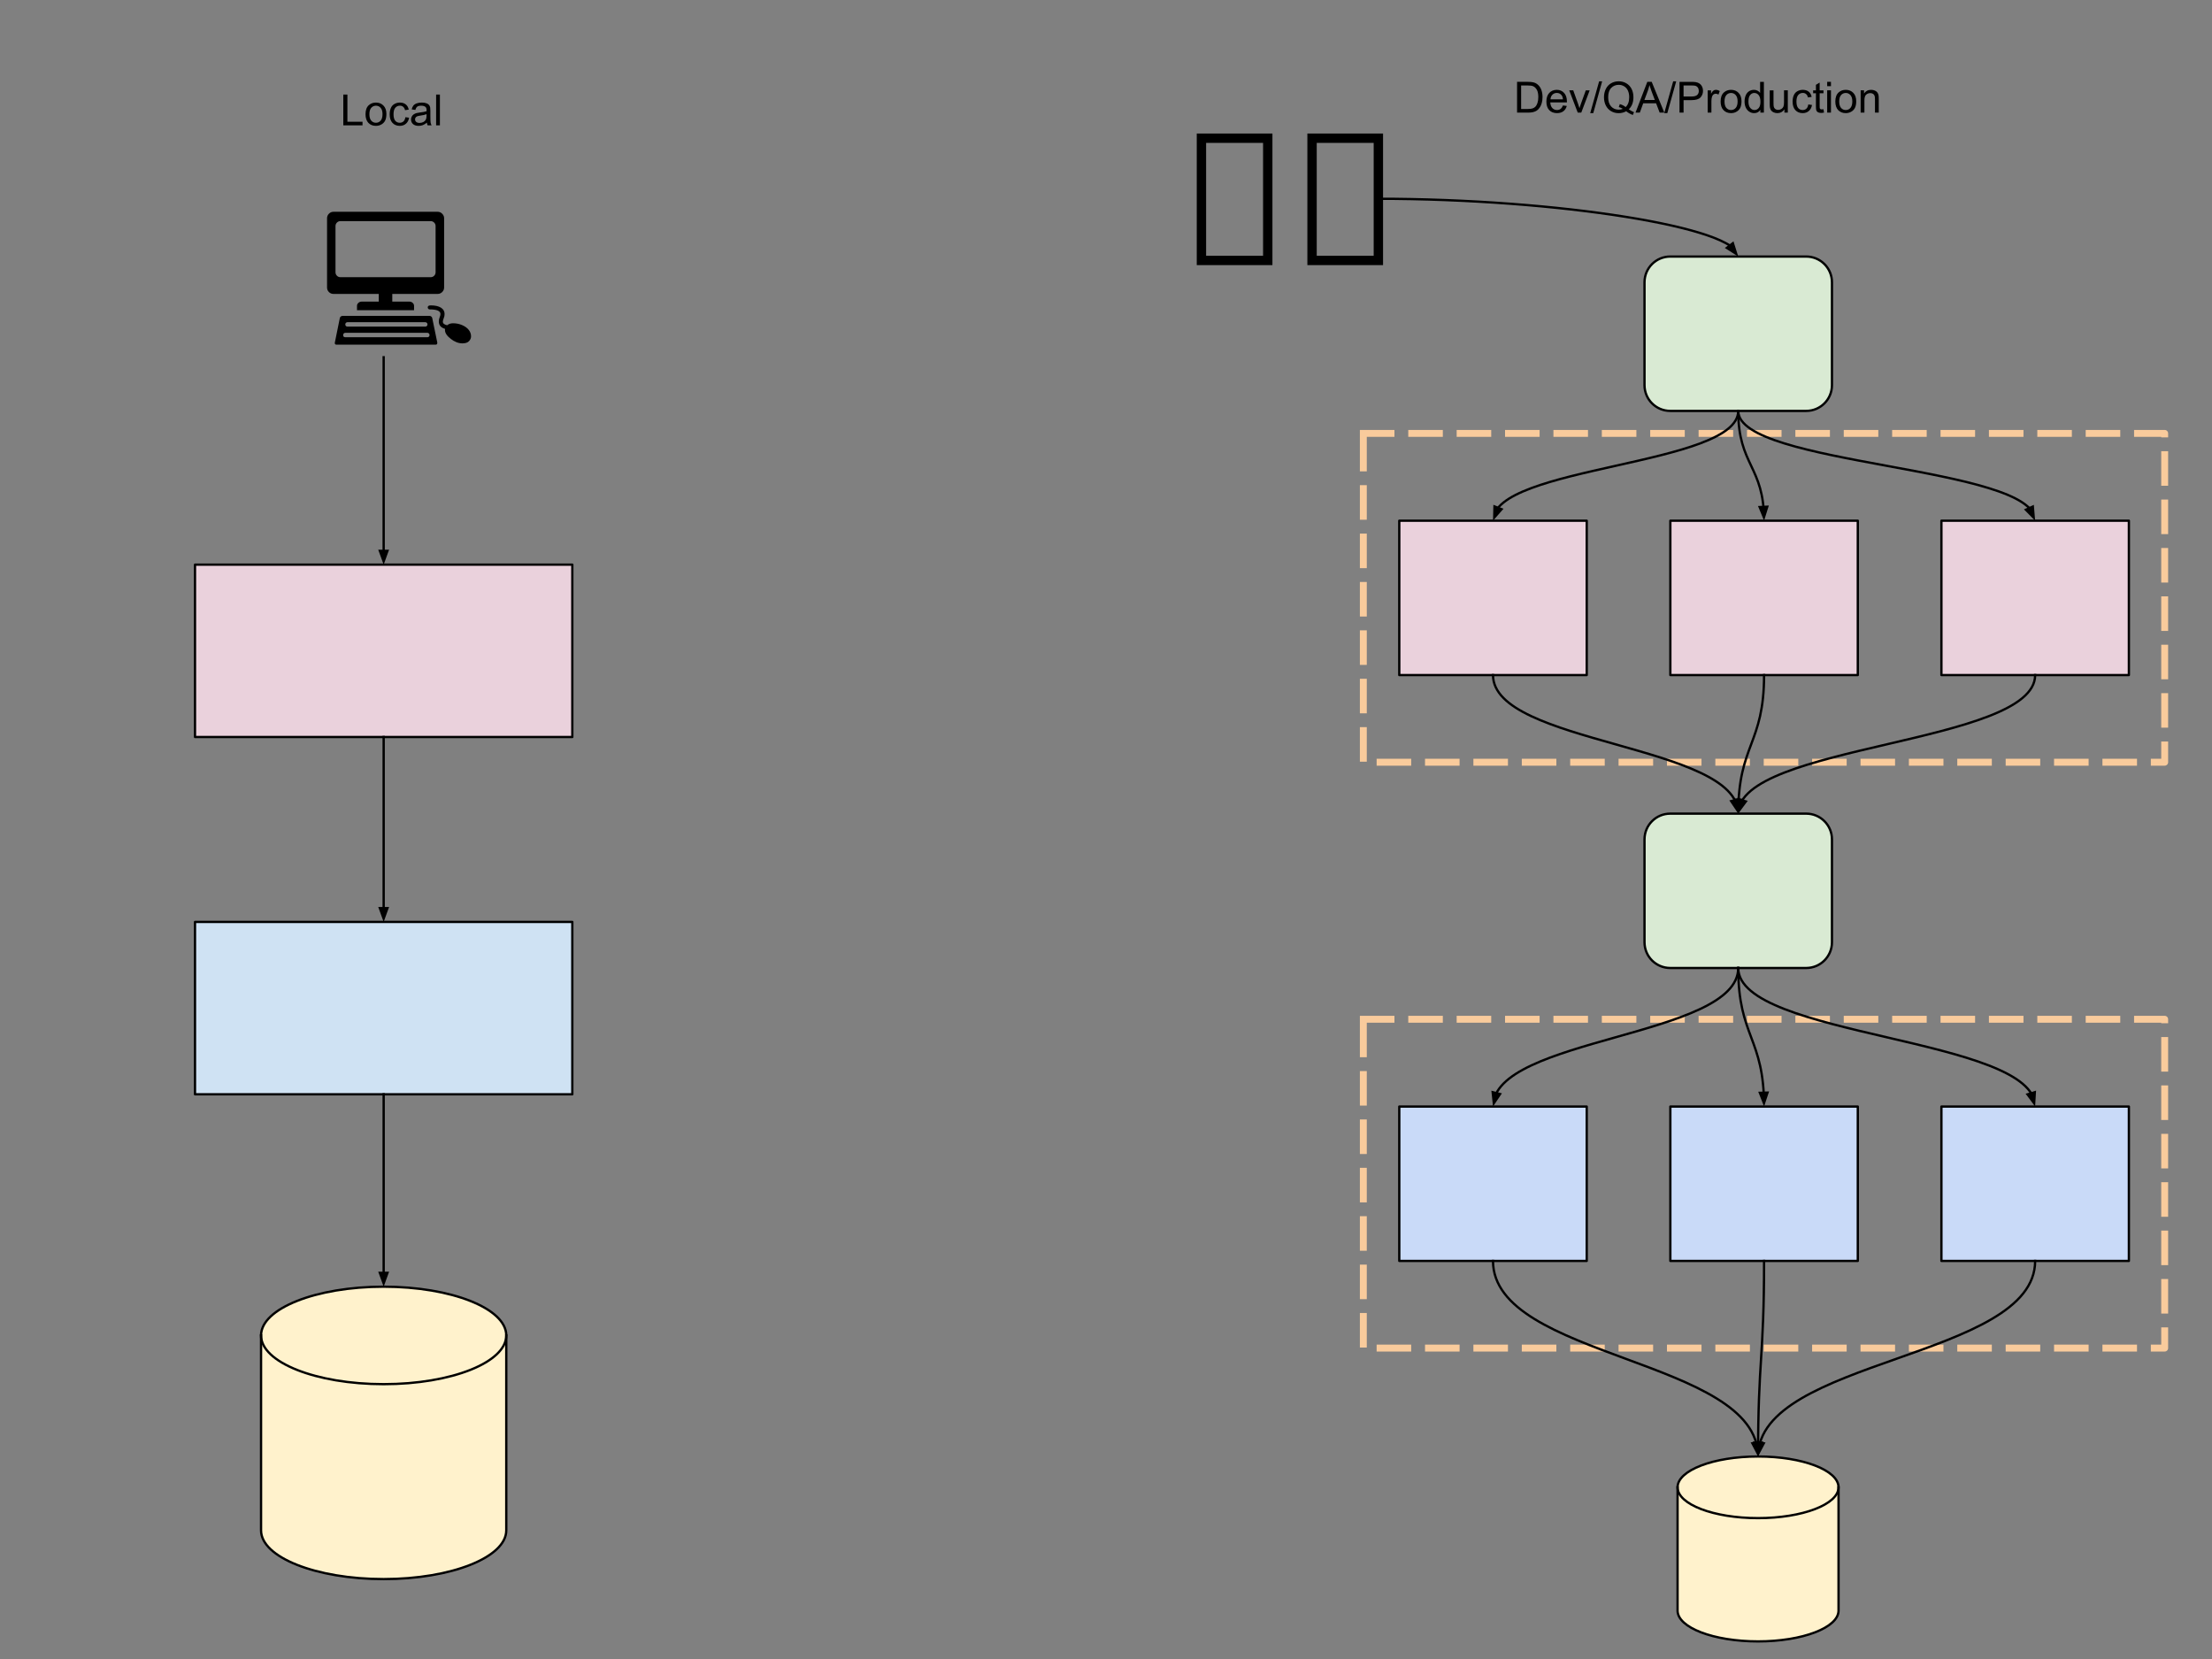 <svg version="1.1" viewBox="0.0 0.0 960.0 720.0" fill="none" stroke="none" stroke-linecap="square" stroke-miterlimit="10" xmlns:xlink="http://www.w3.org/1999/xlink" xmlns="http://www.w3.org/2000/svg"><rect x="0.0" y="0.0" width="960.0" height="720.0" fill="#808080" stroke="none"/><clipPath id="p.0"><path d="m0 0l960.0 0l0 720.0l-960.0 0l0 -720.0z" clip-rule="nonzero"/></clipPath><g clip-path="url(#p.0)"><path fill="#000000" fill-opacity="0.0" d="m0 0l960.0 0l0 720.0l-960.0 0z" fill-rule="evenodd"/><path fill="#000000" fill-opacity="0.0" d="m591.684 188.093l347.78 0l0 142.709l-347.78 0z" fill-rule="evenodd"/><path stroke="#f9cb9c" stroke-width="3.0" stroke-linejoin="round" stroke-linecap="butt" stroke-dasharray="12.0,9.0" d="m591.684 188.093l347.78 0l0 142.709l-347.78 0z" fill-rule="evenodd"/><path fill="#ead1dc" d="m607.281 225.982l81.354 0l0 66.992l-81.354 0z" fill-rule="evenodd"/><path stroke="#000000" stroke-width="1.0" stroke-linejoin="round" stroke-linecap="butt" d="m607.281 225.982l81.354 0l0 66.992l-81.354 0z" fill-rule="evenodd"/><path fill="#fff2cc" d="m728.06 645.486l0 0c0 -7.387 15.638 -13.375 34.929 -13.375c19.291 0 34.929 5.988 34.929 13.375l0 53.501c0 7.387 -15.638 13.375 -34.929 13.375c-19.291 0 -34.929 -5.988 -34.929 -13.375z" fill-rule="evenodd"/><path fill="#000000" fill-opacity="0.0" d="m797.918 645.486l0 0c0 7.387 -15.638 13.375 -34.929 13.375c-19.291 0 -34.929 -5.988 -34.929 -13.375" fill-rule="evenodd"/><path fill="#000000" fill-opacity="0.0" d="m728.06 645.486l0 0c0 -7.387 15.638 -13.375 34.929 -13.375c19.291 0 34.929 5.988 34.929 13.375l0 53.501c0 7.387 -15.638 13.375 -34.929 13.375c-19.291 0 -34.929 -5.988 -34.929 -13.375z" fill-rule="evenodd"/><path stroke="#000000" stroke-width="1.0" stroke-linejoin="round" stroke-linecap="butt" d="m797.918 645.486l0 0c0 7.387 -15.638 13.375 -34.929 13.375c-19.291 0 -34.929 -5.988 -34.929 -13.375" fill-rule="evenodd"/><path stroke="#000000" stroke-width="1.0" stroke-linejoin="round" stroke-linecap="butt" d="m728.06 645.486l0 0c0 -7.387 15.638 -13.375 34.929 -13.375c19.291 0 34.929 5.988 34.929 13.375l0 53.501c0 7.387 -15.638 13.375 -34.929 13.375c-19.291 0 -34.929 -5.988 -34.929 -13.375z" fill-rule="evenodd"/><path fill="#000000" fill-opacity="0.0" d="m521.856 39.332l69.858 0l0 105.134l-69.858 0z" fill-rule="evenodd"/><path fill="#000000" fill-opacity="0.0" d="m502.84 33.693l94.992 0l0 105.134l-94.992 0z" fill-rule="evenodd"/><path fill="#000000" d="m519.387 57.95l32.844 0l0 57.109l-32.844 0l0 -57.109zm4.062 53.047l24.719 0l0 -48.984l-24.719 0l0 48.984z" fill-rule="nonzero"/><path fill="#000000" d="m567.395 57.95l32.844 0l0 57.109l-32.844 0l0 -57.109zm4.062 53.047l24.719 0l0 -48.984l-24.719 0l0 48.984z" fill-rule="nonzero"/><path fill="#ead1dc" d="m724.925 225.982l81.354 0l0 66.992l-81.354 0z" fill-rule="evenodd"/><path stroke="#000000" stroke-width="1.0" stroke-linejoin="round" stroke-linecap="butt" d="m724.925 225.982l81.354 0l0 66.992l-81.354 0z" fill-rule="evenodd"/><path fill="#ead1dc" d="m842.57 225.982l81.354 0l0 66.992l-81.354 0z" fill-rule="evenodd"/><path stroke="#000000" stroke-width="1.0" stroke-linejoin="round" stroke-linecap="butt" d="m842.57 225.982l81.354 0l0 66.992l-81.354 0z" fill-rule="evenodd"/><path fill="#d9ead3" d="m713.711 122.505l0 0c0 -6.167 4.999 -11.166 11.166 -11.166l59.023 0c2.961 0 5.801 1.176 7.895 3.27c2.094 2.094 3.27 4.934 3.27 7.895l0 44.661c0 6.167 -4.999 11.166 -11.166 11.166l-59.023 0c-6.167 0 -11.166 -4.999 -11.166 -11.166z" fill-rule="evenodd"/><path stroke="#000000" stroke-width="1.0" stroke-linejoin="round" stroke-linecap="butt" d="m713.711 122.505l0 0c0 -6.167 4.999 -11.166 11.166 -11.166l59.023 0c2.961 0 5.801 1.176 7.895 3.27c2.094 2.094 3.27 4.934 3.27 7.895l0 44.661c0 6.167 -4.999 11.166 -11.166 11.166l-59.023 0c-6.167 0 -11.166 -4.999 -11.166 -11.166z" fill-rule="evenodd"/><path fill="#000000" fill-opacity="0.0" d="m754.388 178.332c0 0.016 0.024 0.024 0.047 0.031c0.024 0.008 0.047 0.016 0.047 0.031" fill-rule="evenodd"/><path stroke="#000000" stroke-width="1.0" stroke-linejoin="round" stroke-linecap="butt" d="m754.388 178.332c0 0.016 0.024 0.024 0.047 0.031c0.024 0.008 0.047 0.016 0.047 0.031" fill-rule="evenodd"/><path fill="#000000" fill-opacity="0.0" d="m754.388 178.332c0 11.911 -26.606 17.866 -53.213 23.823c-26.606 5.957 -53.213 11.915 -53.213 23.831" fill-rule="evenodd"/><path stroke="#000000" stroke-width="1.0" stroke-linejoin="round" stroke-linecap="butt" d="m754.388 178.332c0 11.911 -26.606 17.866 -53.213 23.823c-13.303 2.978 -26.606 5.957 -36.584 9.681c-4.989 1.862 -9.146 3.91 -12.056 6.237c-0.728 0.582 -1.377 1.181 -1.942 1.799c-0.141 0.155 -0.277 0.31 -0.408 0.467l-0.045 0.055" fill-rule="evenodd"/><path fill="#000000" stroke="#000000" stroke-width="1.0" stroke-linecap="butt" d="m648.602 219.795l-0.108 4.828l3.186 -3.629z" fill-rule="evenodd"/><path fill="#000000" fill-opacity="0.0" d="m754.388 178.332c0 11.911 2.803 17.866 5.606 23.823c2.803 5.957 5.606 11.915 5.606 23.831" fill-rule="evenodd"/><path stroke="#000000" stroke-width="1.0" stroke-linejoin="round" stroke-linecap="butt" d="m754.388 178.332c0 11.911 2.803 17.866 5.606 23.823c1.402 2.978 2.803 5.957 3.854 9.681c0.526 1.862 0.964 3.91 1.27 6.237c0.077 0.582 0.145 1.181 0.205 1.799l0.011 0.119" fill-rule="evenodd"/><path fill="#000000" stroke="#000000" stroke-width="1.0" stroke-linecap="butt" d="m763.684 220.065l1.851 4.46l1.449 -4.607z" fill-rule="evenodd"/><path fill="#000000" fill-opacity="0.0" d="m754.388 178.332c0 11.911 32.213 17.866 64.425 23.823c32.213 5.957 64.425 11.915 64.425 23.831" fill-rule="evenodd"/><path stroke="#000000" stroke-width="1.0" stroke-linejoin="round" stroke-linecap="butt" d="m754.388 178.332c0 11.911 32.213 17.866 64.425 23.823c16.106 2.978 32.213 5.957 44.292 9.681c6.04 1.862 11.073 3.91 14.596 6.237c0.881 0.582 1.667 1.181 2.351 1.799c0.171 0.155 0.336 0.31 0.494 0.467l0.189 0.193" fill-rule="evenodd"/><path fill="#000000" stroke="#000000" stroke-width="1.0" stroke-linecap="butt" d="m879.235 221.221l3.394 3.436l-0.391 -4.813z" fill-rule="evenodd"/><path fill="#000000" fill-opacity="0.0" d="m591.684 442.356l347.78 0l0 142.709l-347.78 0z" fill-rule="evenodd"/><path stroke="#f9cb9c" stroke-width="3.0" stroke-linejoin="round" stroke-linecap="butt" stroke-dasharray="12.0,9.0" d="m591.684 442.356l347.78 0l0 142.709l-347.78 0z" fill-rule="evenodd"/><path fill="#c9daf8" d="m607.281 480.244l81.354 0l0 66.992l-81.354 0z" fill-rule="evenodd"/><path stroke="#000000" stroke-width="1.0" stroke-linejoin="round" stroke-linecap="butt" d="m607.281 480.244l81.354 0l0 66.992l-81.354 0z" fill-rule="evenodd"/><path fill="#c9daf8" d="m724.925 480.244l81.354 0l0 66.992l-81.354 0z" fill-rule="evenodd"/><path stroke="#000000" stroke-width="1.0" stroke-linejoin="round" stroke-linecap="butt" d="m724.925 480.244l81.354 0l0 66.992l-81.354 0z" fill-rule="evenodd"/><path fill="#c9daf8" d="m842.57 480.244l81.354 0l0 66.992l-81.354 0z" fill-rule="evenodd"/><path stroke="#000000" stroke-width="1.0" stroke-linejoin="round" stroke-linecap="butt" d="m842.57 480.244l81.354 0l0 66.992l-81.354 0z" fill-rule="evenodd"/><path fill="#d9ead3" d="m713.711 364.278l0 0c0 -6.167 4.999 -11.166 11.166 -11.166l59.023 0c2.961 0 5.801 1.176 7.895 3.27c2.094 2.094 3.27 4.934 3.27 7.895l0 44.661c0 6.167 -4.999 11.166 -11.166 11.166l-59.023 0c-6.167 0 -11.166 -4.999 -11.166 -11.166z" fill-rule="evenodd"/><path stroke="#000000" stroke-width="1.0" stroke-linejoin="round" stroke-linecap="butt" d="m713.711 364.278l0 0c0 -6.167 4.999 -11.166 11.166 -11.166l59.023 0c2.961 0 5.801 1.176 7.895 3.27c2.094 2.094 3.27 4.934 3.27 7.895l0 44.661c0 6.167 -4.999 11.166 -11.166 11.166l-59.023 0c-6.167 0 -11.166 -4.999 -11.166 -11.166z" fill-rule="evenodd"/><path fill="#000000" fill-opacity="0.0" d="m754.388 420.104c0 15.034 -26.606 22.553 -53.213 30.069c-26.606 7.516 -53.213 15.029 -53.213 30.057" fill-rule="evenodd"/><path stroke="#000000" stroke-width="1.0" stroke-linejoin="round" stroke-linecap="butt" d="m754.388 420.104c0 15.034 -26.606 22.553 -53.213 30.069c-13.303 3.758 -26.606 7.515 -36.584 12.211c-4.989 2.348 -9.146 4.931 -12.056 7.866c-0.728 0.734 -1.377 1.49 -1.942 2.269c-0.283 0.39 -0.544 0.786 -0.784 1.188c-0.12 0.201 -0.234 0.404 -0.343 0.608l-0.049 0.094" fill-rule="evenodd"/><path fill="#000000" stroke="#000000" stroke-width="1.0" stroke-linecap="butt" d="m647.816 474.009l0.501 4.803l2.703 -4.002z" fill-rule="evenodd"/><path fill="#000000" fill-opacity="0.0" d="m754.388 420.104c0 15.034 2.803 22.553 5.606 30.069c2.803 7.516 5.606 15.029 5.606 30.057" fill-rule="evenodd"/><path stroke="#000000" stroke-width="1.0" stroke-linejoin="round" stroke-linecap="butt" d="m754.388 420.104c0 15.034 2.803 22.553 5.606 30.069c1.402 3.758 2.803 7.515 3.854 12.211c0.526 2.348 0.964 4.931 1.27 7.866c0.077 0.734 0.145 1.49 0.205 2.269c0.03 0.39 0.057 0.786 0.083 1.188l0.031 0.525" fill-rule="evenodd"/><path fill="#000000" stroke="#000000" stroke-width="1.0" stroke-linecap="butt" d="m763.786 474.278l1.775 4.491l1.528 -4.581z" fill-rule="evenodd"/><path fill="#000000" fill-opacity="0.0" d="m754.388 420.104c0 15.034 32.213 22.553 64.425 30.069c32.213 7.516 64.425 15.029 64.425 30.057" fill-rule="evenodd"/><path stroke="#000000" stroke-width="1.0" stroke-linejoin="round" stroke-linecap="butt" d="m754.388 420.104c0 15.034 32.213 22.553 64.425 30.069c16.106 3.758 32.213 7.515 44.292 12.211c6.04 2.348 11.073 4.931 14.596 7.866c0.881 0.734 1.667 1.49 2.351 2.269c0.342 0.39 0.659 0.786 0.949 1.188c0.145 0.201 0.283 0.404 0.415 0.608l0.104 0.166" fill-rule="evenodd"/><path fill="#000000" stroke="#000000" stroke-width="1.0" stroke-linecap="butt" d="m879.938 474.954l2.882 3.875l0.284 -4.821z" fill-rule="evenodd"/><path fill="#000000" fill-opacity="0.0" d="m647.958 547.236c0 21.219 28.756 31.827 57.512 42.438c28.756 10.61 57.512 21.222 57.512 42.444" fill-rule="evenodd"/><path stroke="#000000" stroke-width="1.0" stroke-linejoin="round" stroke-linecap="butt" d="m647.958 547.236c0 21.219 28.756 31.827 57.512 42.438c14.378 5.305 28.756 10.611 39.539 17.243c5.392 3.316 9.885 6.964 13.03 11.109c1.573 2.073 2.808 4.269 3.651 6.611c0.105 0.293 0.204 0.588 0.297 0.885c0.047 0.149 0.091 0.298 0.135 0.448l0.056 0.203" fill-rule="evenodd"/><path fill="#000000" stroke="#000000" stroke-width="1.0" stroke-linecap="butt" d="m760.541 626.393l2.245 4.276l1.029 -4.718z" fill-rule="evenodd"/><path fill="#000000" fill-opacity="0.0" d="m765.602 547.236c0 21.219 -0.654 31.827 -1.307 42.438c-0.654 10.61 -1.307 21.222 -1.307 42.444" fill-rule="evenodd"/><path stroke="#000000" stroke-width="1.0" stroke-linejoin="round" stroke-linecap="butt" d="m765.602 547.236c0 21.219 -0.654 31.827 -1.307 42.438c-0.327 5.305 -0.654 10.611 -0.899 17.243c-0.123 3.316 -0.225 6.964 -0.296 11.109c-0.036 2.073 -0.064 4.269 -0.083 6.611l-0.009 1.482" fill-rule="evenodd"/><path fill="#000000" stroke="#000000" stroke-width="1.0" stroke-linecap="butt" d="m761.357 626.112l1.636 4.544l1.667 -4.532z" fill-rule="evenodd"/><path fill="#000000" fill-opacity="0.0" d="m883.247 547.236c0 21.219 -30.063 31.827 -60.126 42.438c-30.063 10.61 -60.126 21.222 -60.126 42.444" fill-rule="evenodd"/><path stroke="#000000" stroke-width="1.0" stroke-linejoin="round" stroke-linecap="butt" d="m883.247 547.236c0 21.219 -30.063 31.827 -60.126 42.438c-15.031 5.305 -30.063 10.611 -41.337 17.243c-5.637 3.316 -10.334 6.964 -13.622 11.109c-1.644 2.073 -2.936 4.269 -3.817 6.611c-0.11 0.293 -0.214 0.588 -0.311 0.885c-0.049 0.149 -0.096 0.298 -0.141 0.448l-0.06 0.208" fill-rule="evenodd"/><path fill="#000000" stroke="#000000" stroke-width="1.0" stroke-linecap="butt" d="m762.198 625.946l1.001 4.724l2.27 -4.263z" fill-rule="evenodd"/><path fill="#000000" fill-opacity="0.0" d="m597.833 86.26c78.283 0 156.567 12.535 156.567 25.071" fill-rule="evenodd"/><path stroke="#000000" stroke-width="1.0" stroke-linejoin="round" stroke-linecap="butt" d="m597.833 86.26c39.142 0 78.283 3.134 107.64 7.835c14.678 2.35 26.91 5.093 35.472 8.031c2.141 0.734 4.052 1.481 5.715 2.237c0.831 0.378 1.601 0.758 2.305 1.14c0.352 0.191 0.689 0.383 1.008 0.575c0.16 0.096 0.316 0.192 0.467 0.288l0.31 0.202" fill-rule="evenodd"/><path fill="#000000" stroke="#000000" stroke-width="1.0" stroke-linecap="butt" d="m749.439 107.573l4.071 2.598l-1.449 -4.607z" fill-rule="evenodd"/><path fill="#000000" fill-opacity="0.0" d="m647.958 292.974c0 15.034 26.606 22.553 53.213 30.069c26.606 7.516 53.213 15.028 53.213 30.057" fill-rule="evenodd"/><path stroke="#000000" stroke-width="1.0" stroke-linejoin="round" stroke-linecap="butt" d="m647.958 292.974c0 15.034 26.606 22.553 53.213 30.069c13.303 3.758 26.606 7.515 36.584 12.211c4.989 2.348 9.146 4.931 12.056 7.866c0.727 0.734 1.377 1.49 1.942 2.269c0.283 0.39 0.544 0.786 0.784 1.188c0.12 0.201 0.234 0.404 0.343 0.608l0.049 0.094" fill-rule="evenodd"/><path fill="#000000" stroke="#000000" stroke-width="1.0" stroke-linecap="butt" d="m751.325 347.68l2.703 4.002l0.501 -4.803z" fill-rule="evenodd"/><path fill="#000000" fill-opacity="0.0" d="m765.602 292.974c0 15.034 -2.803 22.553 -5.606 30.069c-2.803 7.516 -5.606 15.028 -5.606 30.057" fill-rule="evenodd"/><path stroke="#000000" stroke-width="1.0" stroke-linejoin="round" stroke-linecap="butt" d="m765.602 292.974c0 15.034 -2.803 22.553 -5.606 30.069c-1.402 3.758 -2.803 7.515 -3.854 12.211c-0.526 2.348 -0.964 4.931 -1.27 7.866c-0.077 0.734 -0.145 1.49 -0.205 2.269c-0.03 0.39 -0.057 0.786 -0.083 1.188l-0.031 0.525" fill-rule="evenodd"/><path fill="#000000" stroke="#000000" stroke-width="1.0" stroke-linecap="butt" d="m752.902 347.057l1.528 4.581l1.775 -4.491z" fill-rule="evenodd"/><path fill="#000000" fill-opacity="0.0" d="m883.247 292.974c0 15.034 -32.213 22.553 -64.425 30.069c-32.213 7.516 -64.425 15.028 -64.425 30.057" fill-rule="evenodd"/><path stroke="#000000" stroke-width="1.0" stroke-linejoin="round" stroke-linecap="butt" d="m883.247 292.974c0 15.034 -32.213 22.553 -64.425 30.069c-16.106 3.758 -32.213 7.515 -44.292 12.211c-6.04 2.348 -11.073 4.931 -14.596 7.866c-0.881 0.734 -1.667 1.49 -2.351 2.269c-0.342 0.39 -0.659 0.786 -0.949 1.188c-0.145 0.201 -0.283 0.404 -0.415 0.608l-0.104 0.166" fill-rule="evenodd"/><path fill="#000000" stroke="#000000" stroke-width="1.0" stroke-linecap="butt" d="m754.531 346.878l0.284 4.821l2.882 -3.875z" fill-rule="evenodd"/><path fill="#ead1dc" d="m84.633 245.06l163.748 0l0 74.803l-163.748 0z" fill-rule="evenodd"/><path stroke="#000000" stroke-width="1.0" stroke-linejoin="round" stroke-linecap="butt" d="m84.633 245.06l163.748 0l0 74.803l-163.748 0z" fill-rule="evenodd"/><path fill="#fff2cc" d="m113.294 579.57l0 0c0 -11.681 23.824 -21.15 53.213 -21.15c29.389 0 53.213 9.469 53.213 21.15l0 84.598c0 11.681 -23.824 21.15 -53.213 21.15c-29.389 0 -53.213 -9.469 -53.213 -21.15z" fill-rule="evenodd"/><path fill="#000000" fill-opacity="0.0" d="m219.719 579.57l0 0c0 11.681 -23.824 21.15 -53.213 21.15c-29.389 0 -53.213 -9.469 -53.213 -21.15" fill-rule="evenodd"/><path fill="#000000" fill-opacity="0.0" d="m113.294 579.57l0 0c0 -11.681 23.824 -21.15 53.213 -21.15c29.389 0 53.213 9.469 53.213 21.15l0 84.598c0 11.681 -23.824 21.15 -53.213 21.15c-29.389 0 -53.213 -9.469 -53.213 -21.15z" fill-rule="evenodd"/><path stroke="#000000" stroke-width="1.0" stroke-linejoin="round" stroke-linecap="butt" d="m219.719 579.57l0 0c0 11.681 -23.824 21.15 -53.213 21.15c-29.389 0 -53.213 -9.469 -53.213 -21.15" fill-rule="evenodd"/><path stroke="#000000" stroke-width="1.0" stroke-linejoin="round" stroke-linecap="butt" d="m113.294 579.57l0 0c0 -11.681 23.824 -21.15 53.213 -21.15c29.389 0 53.213 9.469 53.213 21.15l0 84.598c0 11.681 -23.824 21.15 -53.213 21.15c-29.389 0 -53.213 -9.469 -53.213 -21.15z" fill-rule="evenodd"/><path fill="#cfe2f3" d="m84.633 400.119l163.748 0l0 74.803l-163.748 0z" fill-rule="evenodd"/><path stroke="#000000" stroke-width="1.0" stroke-linejoin="round" stroke-linecap="butt" d="m84.633 400.119l163.748 0l0 74.803l-163.748 0z" fill-rule="evenodd"/><path fill="#000000" fill-opacity="0.0" d="m166.507 319.864l0 80.252" fill-rule="evenodd"/><path stroke="#000000" stroke-width="1.0" stroke-linejoin="round" stroke-linecap="butt" d="m166.507 319.864l0 74.252" fill-rule="evenodd"/><path fill="#000000" stroke="#000000" stroke-width="1.0" stroke-linecap="butt" d="m164.855 394.115l1.652 4.538l1.652 -4.538z" fill-rule="evenodd"/><path fill="#000000" fill-opacity="0.0" d="m166.507 474.923l0 83.496" fill-rule="evenodd"/><path stroke="#000000" stroke-width="1.0" stroke-linejoin="round" stroke-linecap="butt" d="m166.507 474.923l0 77.496" fill-rule="evenodd"/><path fill="#000000" stroke="#000000" stroke-width="1.0" stroke-linecap="butt" d="m164.855 552.419l1.652 4.538l1.652 -4.538z" fill-rule="evenodd"/><path fill="#000000" fill-opacity="0.0" d="m79.257 57.471l181.354 0l0 126.898l-181.354 0z" fill-rule="evenodd"/><path fill="#000000" d="m164.388 127.564l-19.641 0q-1.172 0 -2.0 -0.812q-0.812 -0.828 -0.812 -2.0l0 -30.031q0 -1.141 0.812 -1.969q0.828 -0.844 2.0 -0.844l45.188 0q1.141 0 1.969 0.844q0.844 0.828 0.844 1.969l0 30.031q0 1.172 -0.844 2.0q-0.828 0.812 -1.969 0.812l-19.688 0l0 3.328l7.391 0q0.859 0 1.453 0.547q0.609 0.547 0.609 1.328l0 1.875l-24.766 0l0 -1.875q0 -0.781 0.609 -1.328q0.609 -0.547 1.469 -0.547l7.375 0l0 -3.328zm22.5 -7.266q0.906 0 1.531 -0.625q0.625 -0.625 0.625 -1.516l0 -20.047q0 -0.891 -0.625 -1.516q-0.625 -0.625 -1.531 -0.625l-39.141 0q-0.891 0 -1.516 0.625q-0.625 0.625 -0.625 1.516l0 20.047q0 0.891 0.625 1.516q0.625 0.625 1.516 0.625l39.141 0zm-0.422 16.797q0.391 0 0.719 0.281q0.328 0.266 0.406 0.656l2.188 10.625l0 0.203q0 0.734 -0.781 0.734l-42.922 0q-0.781 0 -0.781 -0.734l0.031 -0.203l2.156 -10.625q0.078 -0.391 0.406 -0.656q0.328 -0.281 0.766 -0.281l37.812 0zm17.969 8.875q0 1.172 -0.906 2.109q-0.891 0.938 -2.844 0.938q-2.547 0 -5.062 -1.953q-2.516 -1.953 -2.516 -3.875l0.031 -0.469q-2.688 -0.781 -2.688 -3.156q0 -1.016 0.344 -1.828q0.359 -0.828 0.359 -1.453q0 -2.0 -4.656 -2.0q-0.344 0 -0.609 -0.25q-0.25 -0.25 -0.25 -0.641q0 -0.859 1.328 -0.859q2.812 0 4.391 0.984q1.594 0.969 1.594 2.766q0 0.938 -0.375 1.844q-0.375 0.891 -0.375 1.469q0 1.172 1.875 1.562q0.984 -0.859 2.547 -0.859q2.141 0 3.969 0.812q1.844 0.797 2.844 2.062q1.0 1.266 1.0 2.797zm-18.953 0.391q0.391 0 0.656 -0.25q0.281 -0.266 0.281 -0.688q0 -0.438 -0.281 -0.703q-0.266 -0.281 -0.656 -0.281l-35.578 0q-0.438 0 -0.719 0.281q-0.266 0.266 -0.266 0.703q0 0.938 0.984 0.938l35.578 0zm-34.688 -6.531q-0.391 0 -0.672 0.281q-0.266 0.266 -0.266 0.703q0 0.391 0.266 0.672q0.281 0.266 0.672 0.266l33.75 0q0.438 0 0.703 -0.266q0.281 -0.281 0.281 -0.672q0 -0.438 -0.281 -0.703q-0.266 -0.281 -0.703 -0.281l-33.75 0z" fill-rule="nonzero"/><path fill="#000000" fill-opacity="0.0" d="m166.507 155.045l0 90.016" fill-rule="evenodd"/><path stroke="#000000" stroke-width="1.0" stroke-linejoin="round" stroke-linecap="butt" d="m166.507 155.045l0 84.016" fill-rule="evenodd"/><path fill="#000000" stroke="#000000" stroke-width="1.0" stroke-linecap="butt" d="m164.855 239.06l1.652 4.538l1.652 -4.538z" fill-rule="evenodd"/><path fill="#000000" fill-opacity="0.0" d="m116.722 27.486l106.425 0l0 43.528l-106.425 0z" fill-rule="evenodd"/><path fill="#000000" d="m148.994 54.406l0 -13.359l1.781 0l0 11.781l6.562 0l0 1.578l-8.344 0zm9.641 -4.844q0 -2.688 1.484 -3.969q1.25 -1.078 3.047 -1.078q2.0 0 3.266 1.312q1.266 1.297 1.266 3.609q0 1.859 -0.562 2.938q-0.562 1.062 -1.641 1.656q-1.062 0.594 -2.328 0.594q-2.031 0 -3.281 -1.297q-1.25 -1.312 -1.25 -3.766zm1.688 0q0 1.859 0.797 2.797q0.812 0.922 2.047 0.922q1.219 0 2.031 -0.922q0.812 -0.938 0.812 -2.844q0 -1.797 -0.812 -2.719q-0.812 -0.922 -2.031 -0.922q-1.234 0 -2.047 0.922q-0.797 0.906 -0.797 2.766zm15.61 1.297l1.609 0.219q-0.266 1.656 -1.359 2.609q-1.078 0.938 -2.672 0.938q-1.984 0 -3.188 -1.297q-1.203 -1.297 -1.203 -3.719q0 -1.578 0.516 -2.75q0.516 -1.172 1.578 -1.75q1.062 -0.594 2.312 -0.594q1.578 0 2.578 0.797q1.0 0.797 1.281 2.266l-1.594 0.234q-0.234 -0.969 -0.812 -1.453q-0.578 -0.5 -1.391 -0.5q-1.234 0 -2.016 0.891q-0.781 0.891 -0.781 2.812q0 1.953 0.75 2.844q0.75 0.875 1.953 0.875q0.969 0 1.609 -0.594q0.656 -0.594 0.828 -1.828zm9.328 2.359q-0.922 0.766 -1.766 1.094q-0.828 0.312 -1.797 0.312q-1.594 0 -2.453 -0.781q-0.859 -0.781 -0.859 -1.984q0 -0.719 0.328 -1.297q0.328 -0.594 0.844 -0.938q0.531 -0.359 1.188 -0.547q0.469 -0.125 1.453 -0.25q1.984 -0.234 2.922 -0.562q0.016 -0.344 0.016 -0.422q0 -1.0 -0.469 -1.422q-0.625 -0.547 -1.875 -0.547q-1.156 0 -1.703 0.406q-0.547 0.406 -0.812 1.422l-1.609 -0.219q0.219 -1.016 0.719 -1.641q0.5 -0.641 1.453 -0.984q0.953 -0.344 2.188 -0.344q1.25 0 2.016 0.297q0.781 0.281 1.141 0.734q0.375 0.438 0.516 1.109q0.078 0.422 0.078 1.516l0 2.188q0 2.281 0.109 2.891q0.109 0.594 0.406 1.156l-1.703 0q-0.266 -0.516 -0.328 -1.188zm-0.141 -3.672q-0.891 0.375 -2.672 0.625q-1.016 0.141 -1.438 0.328q-0.422 0.188 -0.656 0.531q-0.219 0.344 -0.219 0.781q0 0.656 0.5 1.094q0.5 0.438 1.453 0.438q0.938 0 1.672 -0.406q0.75 -0.422 1.094 -1.141q0.266 -0.562 0.266 -1.641l0 -0.609zm4.157 4.859l0 -13.359l1.641 0l0 13.359l-1.641 0z" fill-rule="nonzero"/><path fill="#000000" fill-opacity="0.0" d="m647.963 21.958l198.583 0l0 54.583l-198.583 0z" fill-rule="evenodd"/><path fill="#000000" d="m658.401 48.878l0 -13.359l4.609 0q1.547 0 2.375 0.203q1.141 0.25 1.953 0.953q1.062 0.891 1.578 2.281q0.531 1.391 0.531 3.172q0 1.516 -0.359 2.703q-0.359 1.172 -0.922 1.938q-0.547 0.766 -1.203 1.219q-0.656 0.438 -1.594 0.672q-0.938 0.219 -2.141 0.219l-4.828 0zm1.766 -1.578l2.859 0q1.312 0 2.062 -0.234q0.75 -0.25 1.203 -0.703q0.625 -0.625 0.969 -1.688q0.359 -1.062 0.359 -2.578q0 -2.094 -0.688 -3.219q-0.688 -1.125 -1.672 -1.5q-0.703 -0.281 -2.281 -0.281l-2.812 0l0 10.203zm18.129 -1.531l1.688 0.203q-0.406 1.484 -1.484 2.312q-1.078 0.812 -2.766 0.812q-2.125 0 -3.375 -1.297q-1.234 -1.312 -1.234 -3.672q0 -2.453 1.25 -3.797q1.266 -1.344 3.266 -1.344q1.938 0 3.156 1.328q1.234 1.312 1.234 3.703q0 0.156 0 0.438l-7.219 0q0.094 1.594 0.906 2.453q0.812 0.844 2.016 0.844q0.906 0 1.547 -0.469q0.641 -0.484 1.016 -1.516zm-5.391 -2.656l5.406 0q-0.109 -1.219 -0.625 -1.828q-0.781 -0.953 -2.031 -0.953q-1.125 0 -1.906 0.766q-0.766 0.75 -0.844 2.016zm11.829 5.766l-3.688 -9.672l1.734 0l2.078 5.797q0.328 0.938 0.625 1.938q0.203 -0.766 0.609 -1.828l2.141 -5.906l1.688 0l-3.656 9.672l-1.531 0zm5.406 0.234l3.875 -13.812l1.312 0l-3.859 13.812l-1.328 0zm16.746 -1.672q1.234 0.859 2.266 1.25l-0.516 1.219q-1.438 -0.516 -2.875 -1.625q-1.484 0.828 -3.281 0.828q-1.812 0 -3.297 -0.875q-1.469 -0.875 -2.266 -2.453q-0.797 -1.594 -0.797 -3.578q0 -1.984 0.797 -3.594q0.812 -1.625 2.281 -2.469q1.484 -0.859 3.328 -0.859q1.844 0 3.328 0.891q1.484 0.875 2.266 2.453q0.781 1.578 0.781 3.562q0 1.656 -0.5 2.969q-0.5 1.312 -1.516 2.281zm-3.891 -2.25q1.531 0.422 2.516 1.281q1.562 -1.422 1.562 -4.281q0 -1.625 -0.547 -2.828q-0.547 -1.219 -1.609 -1.875q-1.062 -0.672 -2.391 -0.672q-1.969 0 -3.281 1.359q-1.297 1.344 -1.297 4.031q0 2.594 1.281 4.0q1.297 1.391 3.297 1.391q0.953 0 1.781 -0.359q-0.828 -0.531 -1.75 -0.766l0.438 -1.281zm6.808 3.688l5.125 -13.359l1.906 0l5.469 13.359l-2.016 0l-1.547 -4.047l-5.594 0l-1.469 4.047l-1.875 0zm3.859 -5.484l4.531 0l-1.406 -3.703q-0.625 -1.688 -0.938 -2.766q-0.266 1.281 -0.719 2.547l-1.469 3.922zm8.615 5.719l3.875 -13.812l1.312 0l-3.859 13.812l-1.328 0zm6.621 -0.234l0 -13.359l5.047 0q1.328 0 2.031 0.125q0.969 0.172 1.641 0.641q0.672 0.453 1.078 1.281q0.406 0.828 0.406 1.828q0 1.703 -1.094 2.891q-1.078 1.172 -3.922 1.172l-3.422 0l0 5.422l-1.766 0zm1.766 -7.0l3.453 0q1.719 0 2.438 -0.641q0.719 -0.641 0.719 -1.797q0 -0.844 -0.422 -1.438q-0.422 -0.594 -1.125 -0.781q-0.438 -0.125 -1.641 -0.125l-3.422 0l0 4.781zm10.459 7.0l0 -9.672l1.469 0l0 1.469q0.562 -1.031 1.031 -1.359q0.484 -0.328 1.062 -0.328q0.828 0 1.688 0.531l-0.562 1.516q-0.609 -0.359 -1.203 -0.359q-0.547 0 -0.969 0.328q-0.422 0.328 -0.609 0.891q-0.281 0.875 -0.281 1.922l0 5.062l-1.625 0zm5.619 -4.844q0 -2.688 1.484 -3.969q1.25 -1.078 3.047 -1.078q2.0 0 3.266 1.312q1.266 1.297 1.266 3.609q0 1.859 -0.562 2.938q-0.562 1.062 -1.641 1.656q-1.062 0.594 -2.328 0.594q-2.031 0 -3.281 -1.297q-1.25 -1.312 -1.25 -3.766zm1.688 0q0 1.859 0.797 2.797q0.812 0.922 2.047 0.922q1.219 0 2.031 -0.922q0.812 -0.938 0.812 -2.844q0 -1.797 -0.812 -2.719q-0.812 -0.922 -2.031 -0.922q-1.234 0 -2.047 0.922q-0.797 0.906 -0.797 2.766zm15.563 4.844l0 -1.219q-0.906 1.438 -2.703 1.438q-1.156 0 -2.125 -0.641q-0.969 -0.641 -1.5 -1.781q-0.531 -1.141 -0.531 -2.625q0 -1.453 0.484 -2.625q0.484 -1.188 1.438 -1.812q0.969 -0.625 2.172 -0.625q0.875 0 1.547 0.375q0.688 0.359 1.109 0.953l0 -4.797l1.641 0l0 13.359l-1.531 0zm-5.172 -4.828q0 1.859 0.781 2.781q0.781 0.922 1.844 0.922q1.078 0 1.828 -0.875q0.75 -0.891 0.75 -2.688q0 -1.984 -0.766 -2.906q-0.766 -0.938 -1.891 -0.938q-1.078 0 -1.812 0.891q-0.734 0.891 -0.734 2.812zm15.61 4.828l0 -1.422q-1.125 1.641 -3.062 1.641q-0.859 0 -1.609 -0.328q-0.734 -0.328 -1.094 -0.828q-0.359 -0.5 -0.5 -1.219q-0.109 -0.469 -0.109 -1.531l0 -5.984l1.641 0l0 5.359q0 1.281 0.109 1.734q0.156 0.641 0.656 1.016q0.5 0.375 1.234 0.375q0.734 0 1.375 -0.375q0.656 -0.391 0.922 -1.031q0.266 -0.656 0.266 -1.891l0 -5.188l1.641 0l0 9.672l-1.469 0zm10.36 -3.547l1.609 0.219q-0.266 1.656 -1.359 2.609q-1.078 0.938 -2.672 0.938q-1.984 0 -3.188 -1.297q-1.203 -1.297 -1.203 -3.719q0 -1.578 0.516 -2.75q0.516 -1.172 1.578 -1.75q1.062 -0.594 2.312 -0.594q1.578 0 2.578 0.797q1.0 0.797 1.281 2.266l-1.594 0.234q-0.234 -0.969 -0.812 -1.453q-0.578 -0.5 -1.391 -0.5q-1.234 0 -2.016 0.891q-0.781 0.891 -0.781 2.812q0 1.953 0.75 2.844q0.75 0.875 1.953 0.875q0.969 0 1.609 -0.594q0.656 -0.594 0.828 -1.828zm6.594 2.078l0.234 1.453q-0.688 0.141 -1.234 0.141q-0.891 0 -1.391 -0.281q-0.484 -0.281 -0.688 -0.734q-0.203 -0.469 -0.203 -1.938l0 -5.578l-1.203 0l0 -1.266l1.203 0l0 -2.391l1.625 -0.984l0 3.375l1.656 0l0 1.266l-1.656 0l0 5.672q0 0.688 0.078 0.891q0.094 0.203 0.281 0.328q0.203 0.109 0.578 0.109q0.266 0 0.719 -0.062zm1.605 -10.0l0 -1.891l1.641 0l0 1.891l-1.641 0zm0 11.469l0 -9.672l1.641 0l0 9.672l-1.641 0zm3.535 -4.844q0 -2.688 1.484 -3.969q1.25 -1.078 3.047 -1.078q2.0 0 3.266 1.312q1.266 1.297 1.266 3.609q0 1.859 -0.562 2.938q-0.562 1.062 -1.641 1.656q-1.062 0.594 -2.328 0.594q-2.031 0 -3.281 -1.297q-1.25 -1.312 -1.25 -3.766zm1.688 0q0 1.859 0.797 2.797q0.812 0.922 2.047 0.922q1.219 0 2.031 -0.922q0.812 -0.938 0.812 -2.844q0 -1.797 -0.812 -2.719q-0.812 -0.922 -2.031 -0.922q-1.234 0 -2.047 0.922q-0.797 0.906 -0.797 2.766zm9.298 4.844l0 -9.672l1.469 0l0 1.375q1.062 -1.594 3.078 -1.594q0.875 0 1.609 0.312q0.734 0.312 1.094 0.828q0.375 0.5 0.516 1.203q0.094 0.453 0.094 1.594l0 5.953l-1.641 0l0 -5.891q0 -1.0 -0.203 -1.484q-0.188 -0.5 -0.672 -0.797q-0.484 -0.297 -1.141 -0.297q-1.047 0 -1.812 0.672q-0.75 0.656 -0.75 2.516l0 5.281l-1.641 0z" fill-rule="nonzero"/></g></svg>